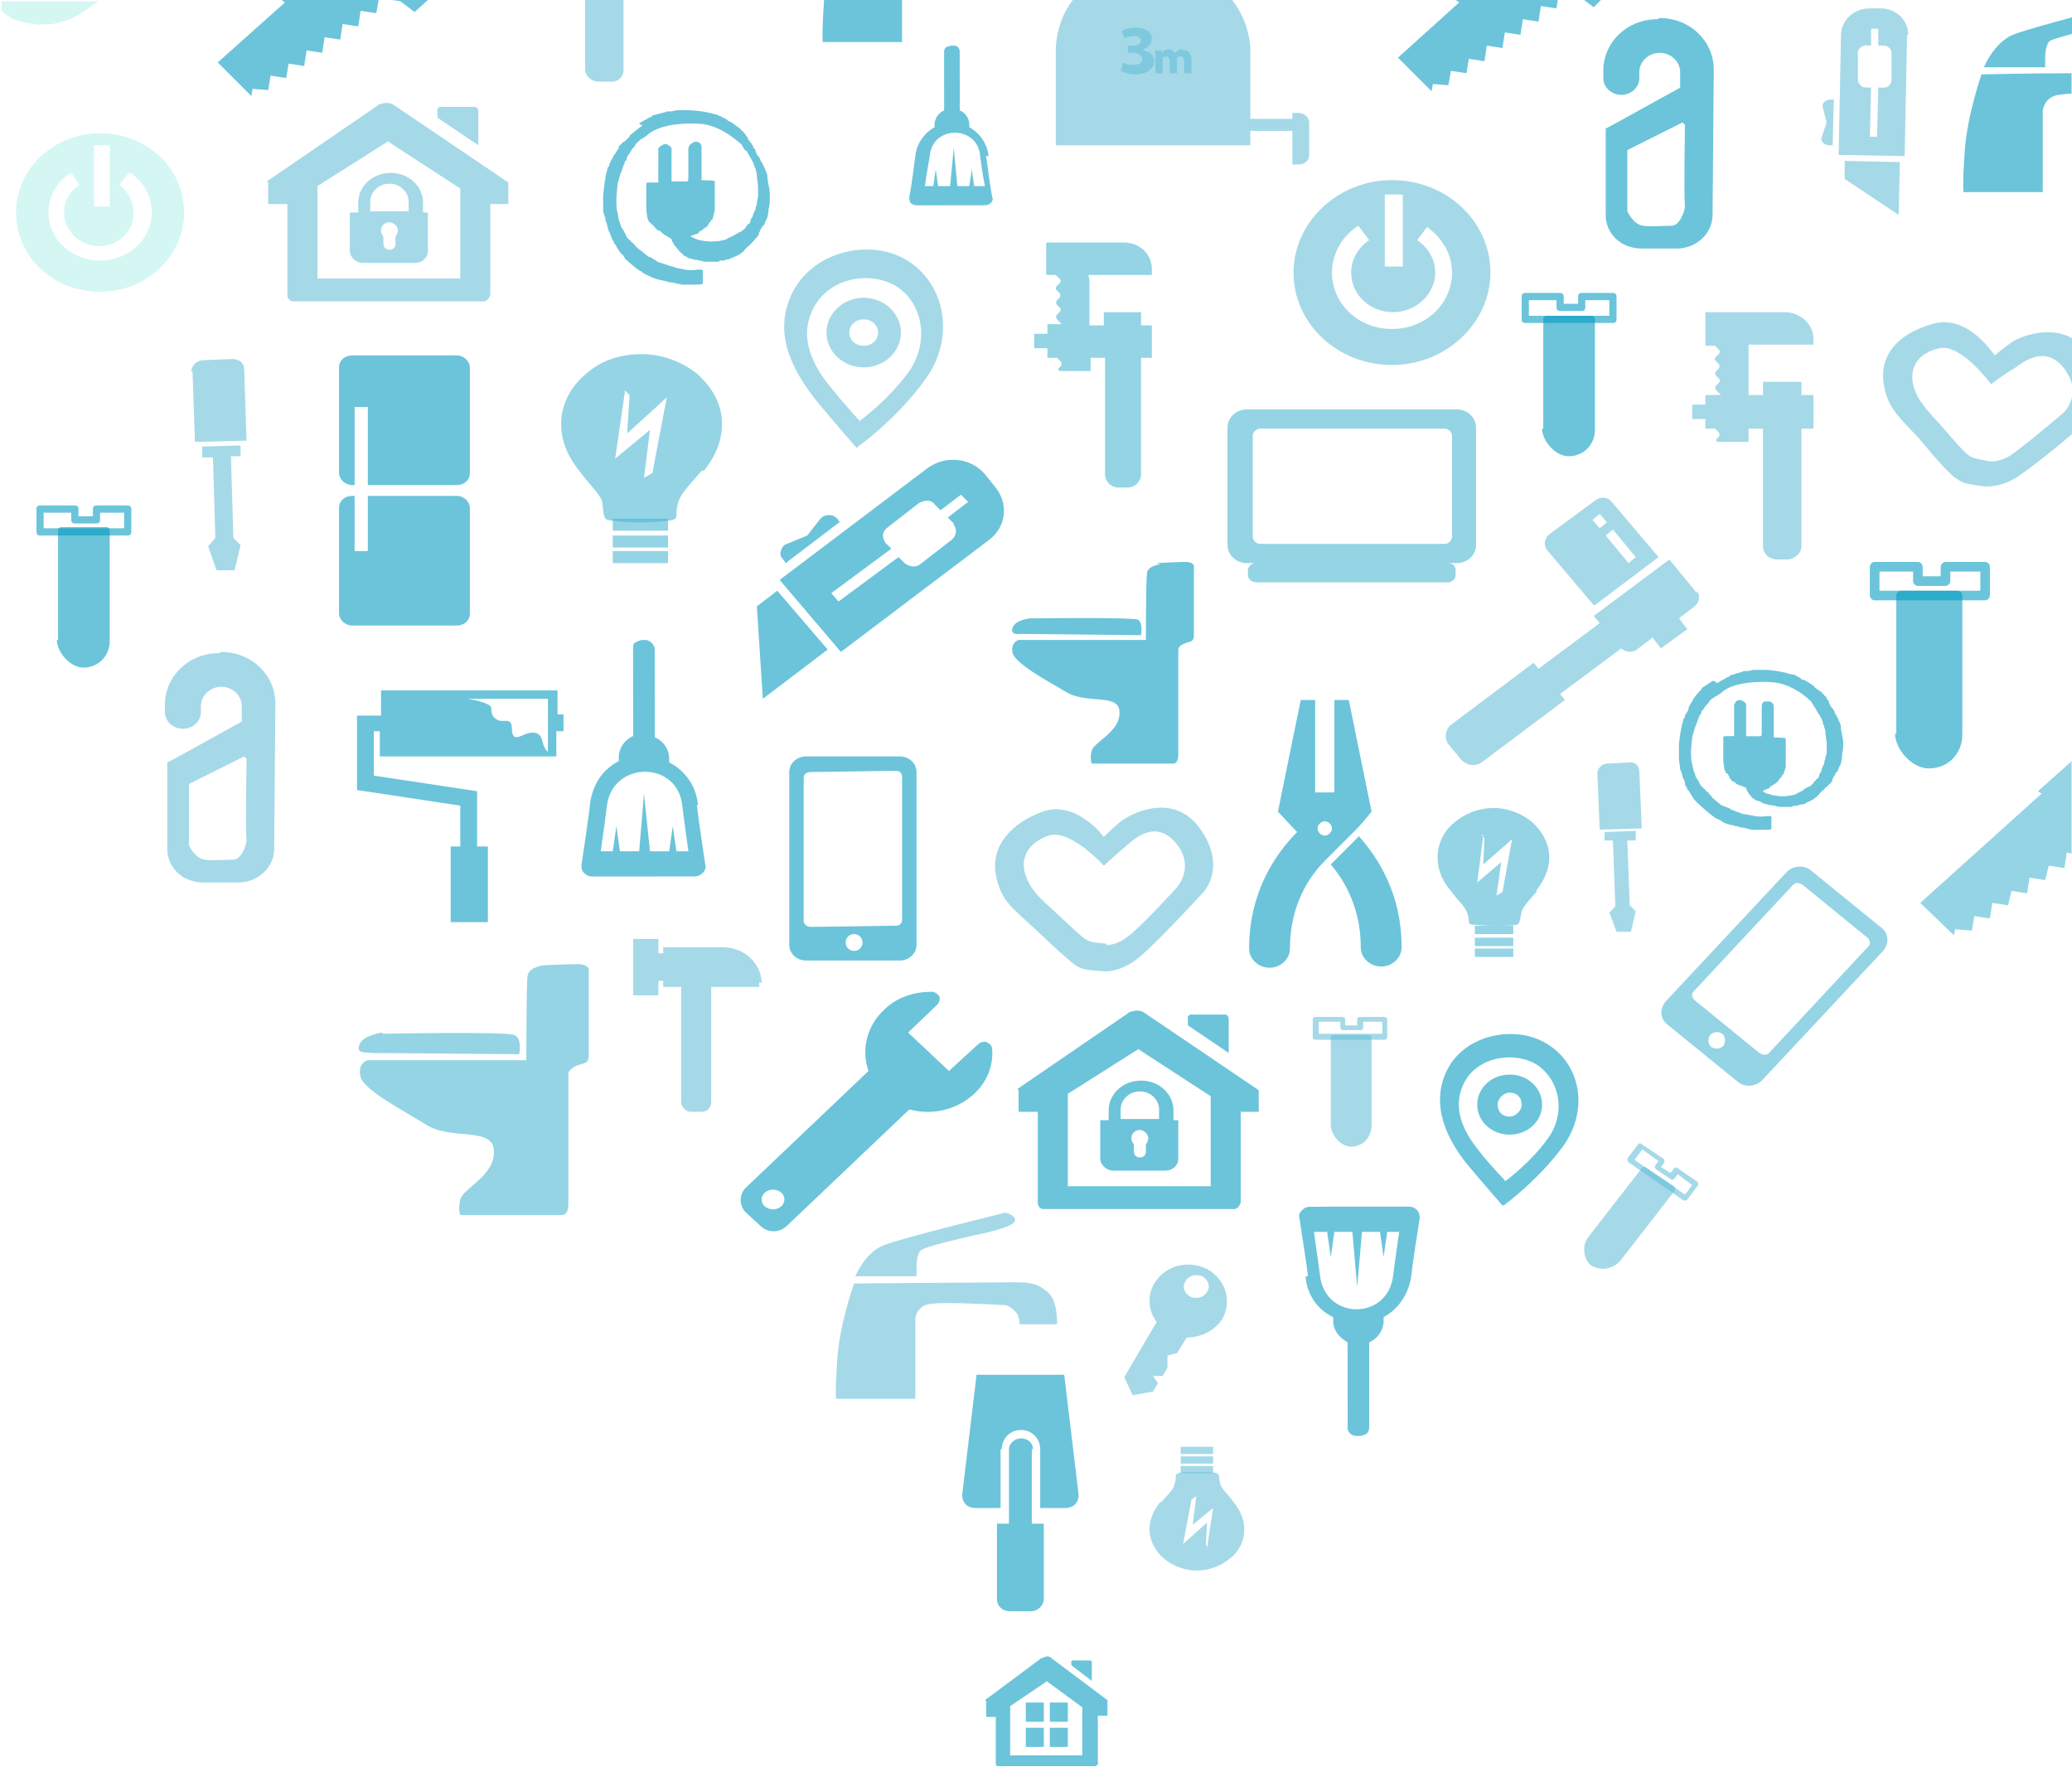 <?xml version="1.0" encoding="UTF-8"?>
<!DOCTYPE svg PUBLIC "-//W3C//DTD SVG 1.1//EN" "http://www.w3.org/Graphics/SVG/1.1/DTD/svg11.dtd">
<!-- Creator: CorelDRAW -->
<svg xmlns="http://www.w3.org/2000/svg" xml:space="preserve" width="84.784mm" height="72.319mm" style="shape-rendering:geometricPrecision; text-rendering:geometricPrecision; image-rendering:optimizeQuality; fill-rule:evenodd; clip-rule:evenodd"
viewBox="0 0 1.725 1.472"
 xmlns:xlink="http://www.w3.org/1999/xlink">
 <defs>
  <style type="text/css">
   <![CDATA[
    .fil6 {fill:#B5F1ED;fill-opacity:0.58}
    .fil0 {fill:#0099BF;fill-opacity:0.58}
    .fil2 {fill:#48B6D3;fill-opacity:0.58}
    .fil4 {fill:#65BED7;fill-opacity:0.58}
    .fil1 {fill:#0099BF;fill-rule:nonzero;fill-opacity:0.58}
    .fil3 {fill:#48B6D3;fill-rule:nonzero;fill-opacity:0.58}
    .fil5 {fill:#65BED7;fill-rule:nonzero;fill-opacity:0.58}
   ]]>
  </style>
 </defs>
 <g id="图层_x0020_1">
  <g id="_199134512">
   <path id="_199277888" class="fil0" d="M0.821 1.417l0 0.013 0.008 0 0 0.039c0,0 0,0.002 0.002,0.002 0.002,0 0.081,0 0.081,0 0,0 0.001,-0 0.002,-0.002 0.001,-0.002 0,-0.001 0,-0.001l0 -0.039 0.008 0 2.03501e-006 -0.013 -0.048 -0.036c0,0 -0.002,-0.001 -0.004,-0 -0.002,0.001 -0.003,0.001 -0.003,0.001l-0.047 0.035zm0.071 -0.033l0 0.003 0.017 0.013 0 -0.015c0,0 -0,-0.002 -0.001,-0.002 -0.001,-0 -0.015,-6.51205e-005 -0.015,-6.51205e-005 0,0 -0.002,0.001 -0.001,0.002zm-0.018 0.055l0.015 0 0 0.016 -0.015 0 0 -0.016zm-0.02 0l0.015 0 0 0.016 -0.015 0 0 -0.016zm0.02 -0.021l0.015 0 0 0.016 -0.015 0 0 -0.016zm-0.02 0l0.015 0 0 0.016 -0.015 0 0 -0.016zm0.018 -0.018l-0.031 0.021 0 0.041 0.06 0 8.54706e-005 -0.04 -0.03 -0.022z"/>
   <path id="_199277816" class="fil0" d="M0.848 0.908l0 0.018 0.016 0 0 0.076c0,0 0,0.004 0.004,0.005 0.004,0 0.16,0 0.16,0 0,0 0.002,-0 0.004,-0.003 0.001,-0.003 0.001,-0.002 0.001,-0.002l0 -0.076 0.015 0 4.07003e-006 -0.018 -0.096 -0.065c0,0 -0.003,-0.002 -0.008,-0.001 -0.005,0.001 -0.005,0.002 -0.005,0.002l-0.092 0.063zm0.133 0.025l0 0.032c0,0.006 -0.005,0.01 -0.011,0.01l-0.043 0c-0.006,0 -0.011,-0.005 -0.011,-0.01l0 -0.032 0.007 0 -0 -0.008 0 -0c0,-0.014 0.012,-0.025 0.027,-0.025l0 0c0.015,0 0.027,0.011 0.027,0.025l0 0 0 0.008 0.006 0zm-0.033 0.008c0.004,0 0.008,0.003 0.008,0.007 0,0.002 -0.001,0.004 -0.002,0.005l0 0.005c2.23852e-005,0 3.45952e-005,0 3.45952e-005,0.001 0,0.003 -0.002,0.005 -0.005,0.005 -0.003,0 -0.005,-0.002 -0.005,-0.005l-7.12255e-005 0 0 -0.006c-0.001,-0.001 -0.002,-0.003 -0.002,-0.005 0,-0.004 0.003,-0.007 0.008,-0.007zm0.017 -0.017l0 -0c0,-0.008 -0.007,-0.015 -0.016,-0.015l0 0c-0.009,0 -0.016,0.007 -0.016,0.015l0 0 0 0.008 0.032 0 0 -0.008zm0.024 -0.076l0 0.006 0.034 0.023 0 -0.028c0,0 -0,-0.004 -0.003,-0.004 -0.003,-0 -0.029,-0 -0.029,-0 0,0 -0.003,0.001 -0.002,0.004zm-0.04 0.025l-0.06 0.038 0 0.077 0.119 0 0 -0.075 -0.06 -0.039z"/>
   <g>
    <path id="_199277744" class="fil1" d="M1.103 0.696c-0.003,0 -0.006,-0.003 -0.006,-0.006 0,-0.003 0.003,-0.006 0.006,-0.006 0.003,0 0.006,0.003 0.006,0.006 0,0.003 -0.003,0.006 -0.006,0.006zm0.039 -0.02l-0.019 -0.093 -0.012 0 0 0.077 -0.016 0 0 -0.077 -0.012 0 -0.019 0.093c0,0 0.016,0.017 0.016,0.017 -0.018,0.018 -0.04,0.05 -0.04,0.097 0,0.009 0.008,0.016 0.017,0.016 0.009,0 0.017,-0.007 0.017,-0.016 0,-0.036 0.016,-0.06 0.029,-0.073l0 -1.62801e-005c0,0 0.016,-0.016 0.026,-0.026 0.005,-0.005 0.013,-0.015 0.013,-0.015z"/>
    <path id="_199277672" class="fil1" d="M1.131 0.697l-0.023 0.023c0.012,0.014 0.025,0.037 0.025,0.069 0,0.009 0.008,0.016 0.017,0.016 0.009,0 0.017,-0.007 0.017,-0.016 0,-0.044 -0.019,-0.074 -0.036,-0.093z"/>
   </g>
   <g>
    <path id="_199277576" class="fil1" d="M0.794 0.437c0.003,0.004 0.002,0.009 -0.001,0.012l-0.027 0.021c-0.004,0.003 -0.009,0.002 -0.013,-0.001l-0.005 -0.005 -0.05 0.037 -0.006 -0.007 0.05 -0.037 -0.005 -0.005c-0.001,-0.002 -0.002,-0.004 -0.002,-0.006 0,-0.002 0.001,-0.004 0.003,-0.006l0.027 -0.021c0.002,-0.001 0.004,-0.002 0.007,-0.002 0.002,0 0.005,0.001 0.006,0.003l0.005 0.005 0.017 -0.013 0.006 0.006 -0.017 0.013 0.005 0.005zm0.029 0.013c0.015,-0.011 0.017,-0.031 0.005,-0.045l-0.008 -0.01c-0.012,-0.014 -0.033,-0.016 -0.048,-0.005l-0.123 0.093 0.051 0.06 0.123 -0.093z"/>
    <path id="_199277504" class="fil1" d="M0.699 0.435l-0.002 -0.003c-0.002,-0.002 -0.004,-0.003 -0.007,-0.003 -0.003,4.68053e-005 -0.005,0.001 -0.007,0.003l-0.011 0.014 -0.017 0.007c-0.003,0.001 -0.004,0.003 -0.005,0.006 -0.001,0.003 -3.45952e-005,0.005 0.002,0.007l0.002 0.003 0.046 -0.035z"/>
    <polygon id="_199277432" class="fil1" points="0.63,0.505 0.635,0.582 0.689,0.541 0.647,0.492 "/>
   </g>
   <path id="_199277336" class="fil2" d="M1.039 0.341l0.174 0c0.009,0 0.016,0.007 0.016,0.015l0 0.098c0,0.008 -0.007,0.015 -0.016,0.015l-0.007 0c0.004,4.27353e-005 0.006,0.003 0.006,0.006l0 0.004c0,0.003 -0.003,0.006 -0.006,0.006l-0.16 0c-0.004,0 -0.007,-0.003 -0.007,-0.006l0 -0.004c0,-0.003 0.003,-0.006 0.006,-0.006l-0.007 0c-0.009,0 -0.016,-0.007 -0.016,-0.015l0 -0.098c0,-0.008 0.007,-0.015 0.016,-0.015zm0.01 0.016l0.154 0c0.003,0 0.006,0.003 0.006,0.006l0 0.084c0,0.003 -0.003,0.006 -0.006,0.006l-0.154 0c-0.003,0 -0.006,-0.003 -0.006,-0.006l0 -0.084c0,-0.003 0.003,-0.006 0.006,-0.006z"/>
   <path id="_199277264" class="fil0" d="M0.763 0.643l0 0.144c0,0.007 -0.006,0.013 -0.014,0.013l-0.078 0c-0.008,0 -0.014,-0.006 -0.014,-0.013l0 -0.144c0,-0.007 0.006,-0.013 0.014,-0.013l0.078 0c0.008,0 0.014,0.006 0.014,0.013zm-0.052 0.135c0.004,0 0.007,0.003 0.007,0.007 0,0.004 -0.003,0.007 -0.007,0.007 -0.004,0 -0.007,-0.003 -0.007,-0.007 0,-0.004 0.003,-0.007 0.007,-0.007zm0.04 -0.131l0 0.119c0,0.003 -0.002,0.005 -0.005,0.005l-0.071 0.001c-0.003,2.44202e-005 -0.006,-0.002 -0.006,-0.005l0 -0.119c0,-0.003 0.002,-0.005 0.006,-0.005l0.071 -0.001c0.003,-2.23852e-005 0.005,0.002 0.005,0.005z"/>
   <path id="_199277192" class="fil3" d="M0.906 0.229l0.053 0 0 -0.005c0,-0.012 -0.01,-0.022 -0.023,-0.022l-0.065 0 0 0.027 0.008 0 0.003 0.003c0.001,0.001 0.001,0.001 0.001,0.002 0,0.001 -0,0.001 -0.001,0.002l-0.002 0.002c-0.001,0.001 -0.001,0.001 -0.001,0.002 0,0.001 0,0.001 0.001,0.002l0.002 0.002c0.001,0.001 0.001,0.003 0,0.004l-0.002 0.002c-0.001,0.001 -0.001,0.003 0,0.004l0.002 0.002c0.001,0.001 0.001,0.001 0.001,0.002 0,0.001 -0,0.001 -0.001,0.002l-0.002 0.002c-0.001,0.001 -0.001,0.003 -0,0.004 0.002,0.002 0.004,0.004 0.004,0.004l-0.012 0 0 0.008 -0.011 0 0 0.012 0.011 0 0 0.008 0.008 0 0.003 0.003c0.001,0.001 0.001,0.003 0,0.004l-0.002 0.002c-0,0 -0,0.001 -0,0.001 0,0 0.001,0.001 0.001,0.001l0.026 0 0 -0.011 0.012 0 0 0.097c0,0.006 0.005,0.011 0.011,0.011l0.008 0c0.006,0 0.011,-0.005 0.011,-0.011l0 -0.097 0.009 0 0 -0.027 -0.009 0 0 -0.011 -0.031 0 0 0.011 -0.012 0 0 -0.038z"/>
   <g>
    <path id="_199277120" class="fil0" d="M1.285 0.357l0 -0.091c0,-0.002 0.001,-0.003 0.003,-0.003l0.037 0c0.002,0 0.003,0.001 0.003,0.003l0 0.092c0,0.012 -0.009,0.022 -0.022,0.022 -0.011,-4.07003e-006 -0.022,-0.013 -0.022,-0.023z"/>
    <path id="_199277048" class="fil0" d="M1.267 0.266l0 -0.019c0,-0.002 0.001,-0.003 0.003,-0.003l0.029 0c0.002,0 0.003,0.001 0.003,0.003l0 0.006 0.012 0 0 -0.006c0,-0.002 0.001,-0.003 0.003,-0.003l0.026 0c0.002,0 0.003,0.001 0.003,0.003l0 0.019c0,0.002 -0.001,0.003 -0.003,0.003l-0.073 0c-0.002,0 -0.003,-0.001 -0.003,-0.003zm0.006 -0.016l0 0.013 0.067 0 0 -0.013 -0.02 0 0 0.006c0,0.002 -0.001,0.003 -0.003,0.003l-0.018 0c-0.002,0 -0.003,-0.001 -0.003,-0.003l0 -0.006 -0.023 0z"/>
   </g>
   <path id="_199276952" class="fil4" d="M0.713 0.373c0,0 0.034,-0.024 0.058,-0.058 0.024,-0.034 0.016,-0.077 -0.014,-0.097 -0.03,-0.02 -0.079,-0.01 -0.097,0.025 -0.018,0.035 0.001,0.067 0.019,0.09 0.018,0.022 0.035,0.041 0.035,0.041zm0.006 -0.125c0.017,0 0.031,0.013 0.031,0.029 0,0.016 -0.014,0.029 -0.031,0.029 -0.017,0 -0.031,-0.013 -0.031,-0.029 0,-0.016 0.014,-0.029 0.031,-0.029zm0 0.018c0.007,0 0.012,0.005 0.012,0.011 0,0.006 -0.005,0.011 -0.012,0.011 -0.007,0 -0.012,-0.005 -0.012,-0.011 0,-0.006 0.005,-0.011 0.012,-0.011zm-0.004 0.085c0,0 0.024,-0.017 0.042,-0.042 0.017,-0.025 0.011,-0.056 -0.01,-0.07 -0.022,-0.014 -0.057,-0.008 -0.07,0.018 -0.013,0.025 0.001,0.049 0.014,0.065 0.013,0.016 0.025,0.029 0.025,0.029z"/>
   <path id="_199276880" class="fil0" d="M0.293 0.296l0.087 0c0.006,0 0.011,0.005 0.011,0.01l0 0.088c0,0.006 -0.005,0.01 -0.011,0.01l-0.074 0 0 -0.065 -0.011 0 0 0.065 -0.002 0c-0.006,0 -0.011,-0.005 -0.011,-0.01l0 -0.088c0,-0.006 0.005,-0.01 0.011,-0.01zm0 0.117l0.002 0 0 0.046 0.011 0 0 -0.046 0.074 0c0.006,0 0.011,0.005 0.011,0.01l0 0.088c0,0.006 -0.005,0.01 -0.011,0.01l-0.087 0c-0.006,0 -0.011,-0.005 -0.011,-0.01l0 -0.088c0,-0.006 0.005,-0.01 0.011,-0.01z"/>
   <path id="_199276808" class="fil1" d="M0.563 0.709l-0.003 -0.021 -0.003 0.021 -0.016 1.62801e-005 -0.005 -0.048 -0.004 0.048 -0.016 6.10504e-006 -0.003 -0.021 -0.003 0.021 -0.01 1.01751e-005c0.002,-0.014 0.005,-0.036 0.005,-0.037 0.004,-0.039 0.06,-0.039 0.063,-3.86653e-005 6.51205e-005,0.001 0.003,0.023 0.005,0.037l-0.01 1.42451e-005zm0.018 -0.038c-0.001,-0.015 -0.01,-0.029 -0.024,-0.036 0,-0.001 0,-0.002 0,-0.003 -6.10504e-006,-0.008 -0.005,-0.015 -0.012,-0.018l-6.10504e-005 -0.073c0,-0.004 -0.004,-0.008 -0.008,-0.008l-0.002 1.01751e-005c-0.002,0 -0.004,0.001 -0.006,0.002 -0.002,0.001 -0.002,0.003 -0.002,0.005l5.49454e-005 0.073c-0.007,0.003 -0.012,0.01 -0.012,0.018 0,0.001 0,0.002 0,0.003 -0.014,0.007 -0.022,0.02 -0.024,0.036 -0.001,0.011 -0.005,0.036 -0.007,0.05 -0,0.003 0,0.005 0.002,0.007 0.002,0.002 0.004,0.003 0.007,0.003l0.085 -5.08754e-005c0.003,-1.22101e-005 0.005,-0.001 0.007,-0.003 0.002,-0.002 0.003,-0.005 0.002,-0.007 -0.002,-0.014 -0.006,-0.04 -0.007,-0.05z"/>
   <g>
    <path id="_199276736" class="fil2" d="M0.584 0.392c-0.008,0.01 -0.016,0.017 -0.019,0.025 -0.002,0.006 -0.002,0.01 -0.002,0.013 -0.001,0.002 -0,0.002 -0.003,0.003 -0.003,0.001 -0.015,0.002 -0.027,0.002 -0.012,5.90154e-005 -0.024,-0.001 -0.027,-0.002 -0.003,-0.001 -0.002,-0.001 -0.003,-0.003 -0.001,-0.002 -0.001,-0.007 -0.002,-0.013 -0.003,-0.007 -0.011,-0.014 -0.019,-0.025 -0.008,-0.01 -0.015,-0.023 -0.015,-0.039 0,-0.016 0.008,-0.031 0.02,-0.041 0.012,-0.011 0.028,-0.017 0.046,-0.017l0.002 -4.07003e-006c0.017,-8.14006e-006 0.034,0.007 0.046,0.017 0.012,0.011 0.02,0.025 0.02,0.041 0,0.016 -0.007,0.029 -0.015,0.039zm-0.064 -0.065l-0.008 0.055 0.029 -0.024 -0.005 0.04 0.007 -0.004 0.012 -0.063 -0.033 0.03 0.002 -0.032 -0.004 -0.004z"/>
    <polygon id="_199276664" class="fil2" points="0.51,0.442 0.556,0.442 0.556,0.432 0.51,0.432 "/>
    <polygon id="_199276592" class="fil2" points="0.51,0.456 0.556,0.456 0.556,0.446 0.51,0.446 "/>
    <polygon id="_199276520" class="fil2" points="0.51,0.469 0.556,0.469 0.556,0.459 0.51,0.459 "/>
   </g>
   <path id="_199276424" class="fil4" d="M1.159 0.15c0.045,0 0.082,0.034 0.082,0.077 0,0.042 -0.037,0.077 -0.082,0.077 -0.045,0 -0.082,-0.034 -0.082,-0.077 0,-0.042 0.037,-0.077 0.082,-0.077zm0.029 0.039c0.013,0.009 0.021,0.023 0.021,0.038 0,0.026 -0.022,0.047 -0.05,0.047 -0.028,0 -0.05,-0.021 -0.05,-0.047 0,-0.016 0.009,-0.031 0.022,-0.039l0.009 0.012c-0.009,0.006 -0.015,0.016 -0.015,0.027 0,0.018 0.015,0.033 0.035,0.033 0.019,0 0.035,-0.015 0.035,-0.033 0,-0.011 -0.006,-0.021 -0.015,-0.027l0.009 -0.012zm-0.035 -0.027l0.015 0 0 0.06 -0.015 0 0 -0.06z"/>
   <path id="_199276352" class="fil1" d="M0.65 1.005c-0.004,0.003 -0.009,0.003 -0.013,5.69804e-005 -0.004,-0.003 -0.004,-0.009 -6.91905e-005,-0.012 0.004,-0.003 0.009,-0.003 0.013,-6.30855e-005 0.004,0.003 0.004,0.009 7.12255e-005,0.012zm0.172 -0.137c-0.003,-0.001 -0.006,-0 -0.008,0.002l-0.024 0.022 -0.034 -0.032 0.024 -0.023c0.002,-0.002 0.003,-0.005 0.002,-0.007 -0.001,-0.002 -0.004,-0.004 -0.006,-0.004 -0.014,-0 -0.029,0.004 -0.04,0.015 -0.015,0.014 -0.019,0.034 -0.013,0.051l-0.102 0.097c-0.006,0.006 -0.006,0.015 0,0.021l0.012 0.011c0.006,0.006 0.016,0.006 0.022,-0l0.102 -0.097c0.018,0.005 0.039,0.001 0.054,-0.013 0.011,-0.01 0.016,-0.024 0.015,-0.037 -0,-0.003 -0.002,-0.005 -0.005,-0.006z"/>
   <path id="_199276280" class="fil4" d="M0.711 1.069c0,0 -0.012,0.033 -0.014,0.063 -0.002,0.03 -0.001,0.033 -0.001,0.033l0.066 0 0 -0.067c0,0 0.001,-0.011 0.013,-0.012 0.012,-0.002 0.06,0.001 0.062,0.001 0.002,0 0.01,0.005 0.011,0.01 0.001,0.005 0.001,0.006 0.001,0.006l0.031 0c0,0 0.001,-0.02 -0.008,-0.027 -0.008,-0.007 -0.014,-0.008 -0.028,-0.008 -0.014,0 -0.133,0.001 -0.133,0.001zm0.001 -0.006c0,0 0.008,-0.02 0.024,-0.026 0.015,-0.006 0.101,-0.027 0.101,-0.027 0,0 0.009,0.002 0.008,0.007 -0.002,0.005 -0.024,0.01 -0.035,0.012 -0.011,0.003 -0.041,0.009 -0.044,0.013 -0.003,0.004 -0.003,0.011 -0.003,0.015 0,0.003 0,0.006 0,0.006l-0.051 0z"/>
   <g>
    <path id="_199276208" class="fil1" d="M0.834 1.207c0,-0.009 0.007,-0.016 0.016,-0.016 0.009,0 0.016,0.007 0.016,0.016l0 0.049 0.021 0c0.003,0 0.006,-0.001 0.008,-0.003 0.002,-0.002 0.003,-0.005 0.003,-0.008l-0.012 -0.1 -0.073 0 -0.012 0.1c-0,0.003 0.001,0.006 0.003,0.008 0.002,0.002 0.005,0.003 0.008,0.003l0.021 0 0 -0.049z"/>
    <path id="_199276136" class="fil1" d="M0.86 1.207c0,-0.005 -0.004,-0.009 -0.01,-0.009 -0.005,0 -0.01,0.004 -0.01,0.009l0 0.062 -0.01 0 0 0.063c0,0.006 0.005,0.01 0.011,0.01l0.017 0c0.006,0 0.011,-0.005 0.011,-0.01l0 -0.063 -0.01 0 0 -0.062z"/>
   </g>
   <g>
    <path id="_199276040" class="fil5" d="M0.96 0.084c-0.024,0 -0.043,-0.018 -0.043,-0.041 0,-0.022 0.019,-0.041 0.043,-0.041 0.024,0 0.043,0.018 0.043,0.041 0,0.022 -0.019,0.041 -0.043,0.041zm-0.066 -0.084l0.132 0c0.009,0.012 0.014,0.025 0.015,0.04l0 0 0 0.059 0.035 0 0 -0.005 0.005 0c0.005,0 0.009,0.004 0.009,0.008l0 0.027c0,0.005 -0.004,0.008 -0.009,0.008l-0.005 0 0 -0.028 -0.035 0 0 0.012 -0.162 0 0 -0.082 0 0c0.001,-0.015 0.006,-0.029 0.015,-0.04z"/>
    <path id="_199275968" class="fil5" d="M0.952 0.041l0 -0c0.005,-0.002 0.007,-0.005 0.007,-0.009 0,-0.005 -0.005,-0.009 -0.013,-0.009 -0.005,0 -0.01,0.001 -0.012,0.003l0.002 0.006c0.002,-0.001 0.005,-0.002 0.008,-0.002 0.004,0 0.006,0.002 0.006,0.004 0,0.003 -0.004,0.004 -0.007,0.004l-0.004 0 0 0.006 0.004 0c0.004,0 0.008,0.002 0.008,0.005 0,0.003 -0.002,0.005 -0.007,0.005 -0.004,0 -0.008,-0.001 -0.009,-0.002l-0.002 0.007c0.002,0.001 0.007,0.003 0.012,0.003 0.01,0 0.016,-0.005 0.016,-0.011 0,-0.005 -0.004,-0.008 -0.009,-0.009z"/>
    <path id="_199275896" class="fil5" d="M0.985 0.041c-0.001,0 -0.003,0 -0.004,0.001 -0.001,0.001 -0.002,0.001 -0.003,0.002l-7.32605e-005 0c-0.001,-0.002 -0.003,-0.003 -0.005,-0.003 -0.003,0 -0.005,0.002 -0.006,0.003l-0 0 -0 -0.002 -0.005 0c7.93656e-005,0.002 0,0.004 0,0.006l0 0.013 0.006 0 0 -0.011c0,-0 3.05252e-005,-0.001 0,-0.001 0,-0.001 0.001,-0.002 0.003,-0.002 0.002,0 0.003,0.002 0.003,0.004l0 0.01 0.006 0 0 -0.011c0,-0 8.34356e-005,-0.001 0,-0.001 0,-0.001 0.001,-0.002 0.003,-0.002 0.002,0 0.003,0.002 0.003,0.004l0 0.01 0.006 0 0 -0.011c0,-0.006 -0.003,-0.008 -0.007,-0.008z"/>
   </g>
   <path id="_199275800" class="fil0" d="M1.38 0.016c-0.025,0 -0.045,0.019 -0.045,0.043l4.07003e-006 0.006c0,0.008 0.007,0.014 0.015,0.014 0.008,0 0.015,-0.006 0.015,-0.014l2.03501e-006 -0 -1.42451e-005 -0 -0 -0.005c0,-0.009 0.008,-0.016 0.017,-0.016 0.009,0 0.017,0.007 0.017,0.016l0 0.013 -0.058 0.032 -0.004 0.002 0 0.004 0 0.068c0,0.016 0.013,0.028 0.03,0.028l0.029 0c0.017,0 0.03,-0.013 0.03,-0.028l0.001 -0.121c0,-0.024 -0.02,-0.043 -0.045,-0.043zm0.021 0.086l-0.046 0.023 0 0.051c0,0 0.005,0.011 0.013,0.012 0.008,0.001 0.017,-0 0.024,-0 0.006,0 0.011,-0.011 0.011,-0.017 -0.001,-0.006 0,-0.067 0,-0.067l-0.001 -0.001z"/>
   <g>
    <path id="_199275728" class="fil5" d="M1.413 0.494l-0.023 -0.028 -0.063 0.047 0.005 0.006 -0.051 0.038 -0.004 -0.005 -0.068 0.051c-0.006,0.004 -0.007,0.013 -0.002,0.018l0.009 0.011c0.005,0.006 0.013,0.007 0.019,0.002l0.068 -0.051 -0.004 -0.005 0.051 -0.038c0.003,0.003 0.009,0.004 0.013,0.001l0.013 -0.01 0.007 0.009 0.022 -0.016 -0.007 -0.009 0.013 -0.01c0.004,-0.003 0.005,-0.009 0.002,-0.013z"/>
    <path id="_199275656" class="fil5" d="M1.332 0.428l0.006 0.007 -0.006 0.005 -0.006 -0.007 0.006 -0.005zm0.011 0.013l0.019 0.023 -0.006 0.005 -0.019 -0.023 0.006 -0.005zm-0.015 0.063l0.053 -0.04 -0.039 -0.046c-0.003,-0.004 -0.009,-0.005 -0.014,-0.001l-0.038 0.028c-0.004,0.003 -0.005,0.009 -0.002,0.013l0.039 0.046z"/>
   </g>
   <path id="_199275560" class="fil0" d="M0.535 0.105c-0.002,0 -0.003,0.002 -0.005,0.003l-0 0 -0.006 0.005 -0 -0c-0,0.002 -0.002,0.002 -0.002,0.003 -0.001,0 -0.001,0.002 -0.003,0.002l0 0 -0.004 0.004 0 0.001c-0,0.001 -0.004,0.006 -0.005,0.008 -0,0.001 -0.002,0.003 -0.002,0.004 -0,0.001 -0.001,0.001 -0.001,0.002 -0,0.001 -0,0.002 -0.001,0.002l-0.001 0.004 0 6.30855e-005c-0.001,0.002 -0.003,0.017 -0.003,0.021l0 0.002c0,0.003 0,0.006 0,0.009 9.56457e-005,0.003 0.002,0.006 0.002,0.008l0 0.001c0.001,0 0.002,0.008 0.003,0.009 0.001,0.001 0.001,0.003 0.002,0.005 0,0.001 0.002,0.003 0.002,0.004l0 0.001 0.001 0c1.62801e-005,0.001 0.004,0.007 0.004,0.007 0.001,0.001 0.002,0.002 0.003,0.003 0,0.001 0.001,0.001 0.001,0.002 0,0.001 0.001,0.001 0.001,0.001 0.002,0.002 0.011,0.01 0.013,0.01 0,0.001 0.006,0.004 0.007,0.004 0.001,0.001 0.007,0.003 0.008,0.003 0.002,0 0.003,0.001 0.005,0.001 0.002,0.001 0.003,0.001 0.004,0.001 0.001,0 0.009,0.002 0.01,0.002l0.001 0 0 0 0.002 0 0.001 -4.07003e-005 0 0 0.007 0 0.002 -4.27353e-005c0.001,0 0.004,0 0.004,-0.001l0 -0.007 -0 -0.004c-0.002,-0.001 -0.006,-0 -0.009,-0 -0.002,0 -0.006,-0 -0.008,-0.001 -0.002,-0 -0.006,-0.001 -0.008,-0.002 -0.002,-0 -0.006,-0.002 -0.007,-0.002l-0.006 -0.002c-0,-0.001 -0.005,-0.003 -0.006,-0.004l-0.001 0c-0,-0 -0.004,-0.003 -0.005,-0.004 -0.001,-0.001 -0.003,-0.002 -0.005,-0.004 -0.001,-0.001 -0.001,-0.001 -0.002,-0.002 -0,-0.001 -0.001,-0.001 -0.002,-0.002 -0,-0 -0.001,-0.001 -0.001,-0.001 -0,-0 -0,-0.001 -0.001,-0.001 -0,-0 -0.002,-0.002 -0.002,-0.002l-0 0 -0.001 -0.002 -0.002 -0.004 -0.002 -0.003 -0 8.34356e-005c0,-0.001 -0.002,-0.006 -0.002,-0.006l-0.001 -0.006c-0.001,-0.002 -0.001,-0.008 -0.001,-0.012l0 -0 0.001 -0.012 0.002 -0.007 0.001 -0.003c0.001,-0.001 0.002,-0.007 0.003,-0.007l0 -0.001c0,-0.001 0,-0.001 0.001,-0.001l0.001 -0.003 0 8.75056e-005 0 -0.001 0.001 -0.001c0.001,-0.001 0.001,-0.002 0.002,-0.003 0.001,-0.001 0,-0.001 0.001,-0.002 0,-0 0.001,-0.001 0.001,-0.001 0.001,-0.001 0.002,-0.002 0.002,-0.003 0.001,-0.001 0.002,-0.002 0.003,-0.003 0.001,-0 0.001,-0.001 0.001,-0.001 0.001,-0.001 0.001,-0 0.002,-0.001 0.001,-0.001 0.002,-0.001 0.003,-0.002 0.01,-0.01 0.033,-0.011 0.045,-0.01 0.013,0.001 0.025,0.009 0.034,0.017 0.001,0.001 0.001,0.001 0.001,0.002 0.001,0.001 0.001,2.64552e-005 0.001,0.001 0,0.001 0.002,0.003 0.003,0.003 4.88404e-005,0.002 0.006,0.009 0.006,0.013l0.001 0.001 0 0.002c0.001,0.001 0.001,0.003 0.001,0.005l0 -2.23852e-005 0.001 0.008 0 0.009c0,0 -0.001,0.004 -0.001,0.005 -0,0.001 -0.001,0.004 -0.001,0.004l0 0.001c0,0 -0.001,0.002 -0.001,0.002 -0.001,0.001 -4.88404e-005,0.001 -0.001,0.002 0,0.001 -0.001,0.004 -0.002,0.004l-0 0.001 -0.001 0.003c-0.001,2.03501e-005 -0.002,0.001 -0.002,0.002l-0.001 0c0,0.002 -0.001,0.002 -0.002,0.003 -0.001,0.001 -0.002,0.002 -0.003,0.002 -0.002,0.001 -0.005,0.003 -0.007,0.004l-0.001 0c-0.001,0.001 -0.001,0.001 -0.002,0.001l-0.001 0.001c-0.002,0.001 -0.008,0.002 -0.012,0.002l-0.002 0c-0.003,0 -0.01,-0.001 -0.011,-0.002l-0.001 0c-0.001,-0.001 -0.004,-0.002 -0.004,-0.002 0,-0.001 0.001,-0.001 0.001,-0.001l0.003 -0.001 -7.93656e-005 -0c0.001,0 0.003,-0.001 0.003,-0.002 0,-0 0.001,-0.001 0.002,-0.001 0.001,-0.001 0.001,-0.001 0.001,-0.001 0.001,-0.001 0.003,-0.002 0.003,-0.002 0.001,-0.001 0.002,-0.002 0.002,-0.003 0.001,-0.001 0.002,-0.002 0.002,-0.003l0.001 -0 1.01751e-005 -0c0,-0.001 0.001,-0.003 0.001,-0.004 0,-0.001 0.001,-0.003 0.001,-0.004 0,-0 0,-0 0,-0.001l0 -0.023c0,-0.001 -0.009,-0.001 -0.011,-0.001l0 -0.028c0,-0.002 -0.002,-0.004 -0.004,-0.004l-0.002 0c-0.001,0 -0.001,0 -0.001,0.001l-0.001 0c-0.002,0.002 -0.003,0.002 -0.003,0.006 0,0.003 0,0.006 0,0.009 0,0.003 0,0.006 0,0.009 0,0.001 0,0.003 0,0.004 0,0.001 0,0.004 -0.001,0.004l-0.012 0c-0.001,0 -0.001,-0 -0.001,-0l0 -0.026c0,-0.001 -0,-0.001 -0,-0.002l-0.002 -0.002 -0.001 -7.52955e-005c-0,-0 -0,-0.001 -0.001,-0.001l-0.002 0c-0.001,0 -0.003,0.002 -0.004,0.002 -2.03501e-005,0.001 -6.10504e-005,0.001 -0.001,0.001l0 0.001c0,0 -0,0 -0,0.001l-1.42451e-005 0.027 -0.008 0c-0.001,0 -0.002,0 -0.002,0.001l0 0.022 0.001 0.007 0 -9.15757e-005 0.001 0.002c0,0.001 4.27353e-005,0.001 0.001,0.001 0.001,0.001 0,0.001 0.001,0.001 0,0.001 0.001,0.001 0.002,0.002 0.001,0.001 0.003,0.004 0.004,0.004l0.001 0c0.001,0.001 0.004,0.004 0.005,0.004l-8.95406e-005 0 0.005 0.003c6.30855e-005,0.001 0.001,0.003 0.002,0.004l0 0.001c0.001,0 0.003,0.004 0.004,0.004l0 0.001c0.001,9.36107e-005 0.003,0.003 0.004,0.003l0 0.001c0.001,1.62801e-005 0.003,0.001 0.004,0.002 0.001,0 0.004,0.001 0.004,0.001 0.003,0.001 0.003,0 0.005,0.001 0.002,0 0.003,0.001 0.005,0.001l0.006 0 0.005 -0c0.001,-0.001 0.003,-0.001 0.005,-0.001 0.002,-0.001 0.003,-0.001 0.004,-0.001 0.001,-0.001 0.003,-0.001 0.004,-0.002 0.001,-0 0.007,-0.003 0.007,-0.004 0.001,-2.03501e-005 0.001,-0 0.001,-0.001 0,-0 0.001,-0 0.001,-0.001 0.001,-0.001 0.001,-0.001 0.002,-0.002 0.001,-0.001 0.004,-0.003 0.004,-0.004 0.001,-0 0.004,-0.005 0.005,-0.005l0 -0.001c0.001,-0 0.001,-0.001 0.001,-0.002 0,-0.001 0.001,-0.001 0.001,-0.002 0,-0.001 0.002,-0.003 0.002,-0.004l0.001 -0 -0 -8.75056e-005 0.002 -0.005c0.001,-0 0.002,-0.007 0.002,-0.009 0.001,-0.003 0.001,-0.007 0.001,-0.01l0 -0.002c0,-0.005 -0.002,-0.01 -0.002,-0.015 -0,-0.002 -0.004,-0.011 -0.005,-0.012 -0.001,-0.001 -0.001,-0.003 -0.002,-0.004 -0.001,-0.001 -0.002,-0.002 -0.002,-0.003l-0.001 -0.002 0 -0.001c-0.001,-0.001 -0.002,-0.002 -0.002,-0.003 -0,-0.001 -0.001,-0.001 -0.001,-0.002 -0,-0 -0.001,-0.001 -0.001,-0.001 -0,-0.001 -0.002,-0.002 -0.002,-0.003 -0.001,-0.001 4.68053e-005,-0.001 -0.001,-0.002 -0.001,-0.001 -0.001,-0 -0.001,-0.002 -0,-3.66303e-005 -0.002,-0.001 -0.002,-0.002 -0,-0 -0.001,-0.001 -0.001,-0.001 -0.001,-0 -0.001,-0.001 -0.001,-0.001 -0.001,-0.001 -0.009,-0.007 -0.01,-0.007l-0.001 -3.66303e-005 -0 -0.001 -0.001 0c-0,-0.001 -0.002,-0.001 -0.003,-0.002 -0.001,-0 -0.001,-0.001 -0.002,-0.001 -0.001,-0 -0.001,-0 -0.002,-0.001 -0,-7.12255e-005 -0.004,-0.001 -0.004,-0.001 -0,-3.86653e-005 -0.003,-0.001 -0.004,-0.001 -0.004,-0.001 -0.012,-0.002 -0.017,-0.002l-0.002 0c-0.002,0 -0.004,0 -0.007,0 -0.002,-1.01751e-005 -0.004,0.001 -0.006,0.001l-6.10504e-006 0 -0.003 0c-0.001,0.001 -0.008,0.002 -0.01,0.003 -0.001,0 -0.002,0 -0.002,0.001 -0.001,0 -0.001,0.001 -0.002,0.001 -0.001,0 -0.003,0.002 -0.004,0.002l-0.005 0.003z"/>
   <path id="_199275488" class="fil4" d="M0.223 0.152l0 0.018 0.016 0 0 0.076c0,0 0,0.004 0.004,0.005 0.004,0 0.16,0 0.16,0 0,0 0.002,-0 0.004,-0.003 0.001,-0.003 0.001,-0.002 0.001,-0.002l0 -0.076 0.015 0 4.07003e-006 -0.018 -0.096 -0.065c0,0 -0.003,-0.002 -0.008,-0.001 -0.005,0.001 -0.005,0.002 -0.005,0.002l-0.092 0.063zm0.133 0.025l0 0.032c0,0.006 -0.005,0.01 -0.011,0.01l-0.043 0c-0.006,0 -0.011,-0.005 -0.011,-0.01l0 -0.032 0.007 0 -0 -0.008 0 -0c0,-0.014 0.012,-0.025 0.027,-0.025l2.03501e-006 0c0.015,0 0.027,0.011 0.027,0.025l0 0 0 0.008 0.006 0zm-0.033 0.008c0.004,0 0.008,0.003 0.008,0.007 0,0.002 -0.001,0.004 -0.002,0.005l0 0.005c2.44202e-005,0 3.66303e-005,0 3.66303e-005,0.001 0,0.003 -0.002,0.005 -0.005,0.005 -0.003,0 -0.005,-0.002 -0.005,-0.005l-7.12255e-005 0 0 -0.006c-0.001,-0.001 -0.002,-0.003 -0.002,-0.005 0,-0.004 0.003,-0.007 0.008,-0.007zm0.017 -0.017l0 -0c0,-0.008 -0.007,-0.015 -0.016,-0.015l-2.03501e-006 0c-0.009,0 -0.016,0.007 -0.016,0.015l0 0 0 0.008 0.032 0 0 -0.008zm0.024 -0.076l0 0.006 0.034 0.023 0 -0.028c0,0 -0,-0.004 -0.003,-0.004 -0.003,-0 -0.029,-0 -0.029,-0 0,0 -0.003,0.001 -0.002,0.004zm-0.04 0.025l-0.06 0.038 0 0.077 0.119 0 0 -0.075 -0.06 -0.039z"/>
   <g>
    <path id="_199275416" class="fil4" d="M1.108 0.937l0 -0.073c0,-0.001 0.001,-0.002 0.002,-0.002l0.03 0c0.001,0 0.002,0.001 0.002,0.002l0 0.073c0,0.01 -0.007,0.018 -0.017,0.018 -0.009,-2.03501e-006 -0.017,-0.01 -0.017,-0.018z"/>
    <path id="_199275344" class="fil4" d="M1.093 0.864l0 -0.015c0,-0.001 0.001,-0.002 0.002,-0.002l0.023 0c0.001,0 0.002,0.001 0.002,0.002l0 0.005 0.01 0 0 -0.005c0,-0.001 0.001,-0.002 0.002,-0.002l0.021 0c0.001,0 0.002,0.001 0.002,0.002l0 0.015c0,0.001 -0.001,0.002 -0.002,0.002l-0.058 0c-0.001,0 -0.002,-0.001 -0.002,-0.002zm0.005 -0.013l0 0.01 0.053 0 0 -0.01 -0.016 0 0 0.005c0,0.001 -0.001,0.002 -0.002,0.002l-0.015 0c-0.001,0 -0.002,-0.001 -0.002,-0.002l0 -0.005 -0.018 0z"/>
   </g>
   <path id="_199275248" class="fil1" d="M1.212 0l0.085 0 -0.001 0.007 -0.013 -0.002 -0.002 0.013 -0.013 -0.002 -0.002 0.013 -0.013 -0.002 -0.002 0.013 -0.013 -0.002 -0.002 0.013 -0.013 -0.002 -0.002 0.012 -0.013 -0.002 -0.002 0.012 -0.013 -0.001 -0.001 0.006 -0.028 -0.028 0.051 -0.046zm0.107 0l0.014 0 -0.006 0.006 -0.008 -0.006z"/>
   <path id="_199275176" class="fil1" d="M0.234 0l0.081 0 -0.002 0.011 -0.013 -0.002 -0.002 0.013 -0.013 -0.002 -0.002 0.013 -0.013 -0.002 -0.002 0.013 -0.013 -0.002 -0.002 0.013 -0.013 -0.002 -0.002 0.012 -0.013 -0.002 -0.002 0.012 -0.013 -0.001 -0.001 0.006 -0.028 -0.028 0.056 -0.05zm0.092 0l0.03 0 -0.011 0.01 -0.012 -0.009 -0.007 -0.001z"/>
   <path id="_199275104" class="fil1" d="M0.811 0.155l-0.002 -0.014 -0.002 0.014 -0.01 1.01751e-005 -0.003 -0.032 -0.003 0.032 -0.01 2.03501e-006 -0.002 -0.014 -0.002 0.014 -0.007 2.03501e-006c0.001,-0.009 0.004,-0.024 0.004,-0.025 0.002,-0.026 0.04,-0.026 0.042,-2.84902e-005 4.68053e-005,0 0.002,0.016 0.004,0.025l-0.007 1.42451e-005zm0.012 -0.025c-0.001,-0.01 -0.007,-0.019 -0.016,-0.024 0,-0.001 0,-0.001 0,-0.002 -4.07003e-006,-0.005 -0.003,-0.01 -0.008,-0.012l-3.86653e-005 -0.049c0,-0.003 -0.002,-0.005 -0.005,-0.005l-0.002 2.03501e-006c-0.001,0 -0.003,0.001 -0.004,0.001 -0.001,0.001 -0.002,0.002 -0.002,0.004l4.07003e-005 0.049c-0.005,0.002 -0.008,0.007 -0.008,0.012 0,0.001 0,0.002 0,0.002 -0.009,0.005 -0.015,0.014 -0.016,0.024 -0.001,0.007 -0.003,0.024 -0.005,0.034 -0,0.002 0,0.003 0.001,0.005 0.001,0.001 0.003,0.002 0.005,0.002l0.057 -3.66303e-005c0.002,-4.07003e-006 0.004,-0.001 0.005,-0.002 0.001,-0.001 0.002,-0.003 0.001,-0.005 -0.002,-0.01 -0.004,-0.027 -0.005,-0.034z"/>
   <path id="_199275032" class="fil0" d="M0.686 0l-8.54706e-005 0.001c-0.002,0.03 -0.001,0.034 -0.001,0.034l0.066 0 0 -0.035 -0.066 0z"/>
   <path id="_199274960" class="fil0" d="M0.966 0.47c0,0 -0.01,0.001 -0.011,0.007 -0.001,0.006 -0.001,0.056 -0.001,0.056l-0.106 0c0,0 -0.007,0.002 -0.005,0.011 0.003,0.009 0.027,0.022 0.044,0.032 0.017,0.011 0.045,0.001 0.045,0.017 0.001,0.016 -0.021,0.025 -0.023,0.032 -0.002,0.007 0,0.011 0,0.011l0.068 0c0,0 0.004,0 0.004,-0.007 0,-0.007 0,-0.088 0,-0.088 0,0 0,-0.003 0.005,-0.005 0.005,-0.002 0.008,-0.001 0.008,-0.007 0,-0.006 0,-0.058 0,-0.058 0,0 -0.001,-0.003 -0.007,-0.003 -0.006,0 -0.024,0.001 -0.024,0.001zm-0.108 0.045c0,0 -0.013,0.001 -0.015,0.008 -0.002,0.006 0.004,0.005 0.008,0.005 0.005,0 0.099,0.001 0.099,0.001 0,0 0.002,-0.011 -0.003,-0.013 -0.006,-0.002 -0.088,-0.001 -0.088,-0.001z"/>
   <path id="_199274888" class="fil5" d="M0.487 0l0 0.058c0,0.005 0.005,0.01 0.011,0.01l0.011 0c0.006,0 0.01,-0.004 0.01,-0.01l0 -0.058 -0.032 0z"/>
   <path id="_199274816" class="fil5" d="M1.456 0.287l0.054 0 0 -0.005c0,-0.012 -0.011,-0.022 -0.024,-0.022l-0.066 0 0 0.028 0.008 0 0.003 0.003c0.001,0.001 0.001,0.001 0.001,0.002 0,0.001 -0,0.001 -0.001,0.002l-0.002 0.002c-0.001,0.001 -0.001,0.001 -0.001,0.002 0,0.001 0,0.001 0.001,0.002l0.002 0.002c0.001,0.001 0.001,0.003 0,0.004l-0.002 0.002c-0.001,0.001 -0.001,0.003 0,0.004l0.002 0.002c0.001,0.001 0.001,0.001 0.001,0.002 0,0.001 -0,0.001 -0.001,0.002l-0.002 0.002c-0.001,0.001 -0.001,0.003 -0,0.004 0.002,0.002 0.004,0.004 0.004,0.004l-0.013 0 0 0.008 -0.011 0 0 0.012 0.011 0 0 0.008 0.008 0 0.003 0.003c0.001,0.001 0.001,0.003 0,0.004l-0.002 0.002c-0,0 -0,0.001 -0,0.001 0,0 0.001,0.001 0.001,0.001l0.026 0 0 -0.011 0.012 0 0 0.098c0,0.006 0.005,0.011 0.012,0.011l0.008 0c0.006,0 0.012,-0.005 0.012,-0.011l0 -0.098 0.01 0 0 -0.028 -0.01 0 0 -0.011 -0.032 0 0 0.011 -0.012 0 0 -0.038z"/>
   <g>
    <polygon id="_199274744" class="fil5" points="0.2,0.371 0.168,0.372 0.168,0.381 0.177,0.381 0.179,0.448 0.173,0.455 0.18,0.475 0.195,0.475 0.2,0.454 0.194,0.448 0.192,0.38 0.2,0.38 "/>
    <path id="_199274672" class="fil5" d="M0.16 0.309l0.002 0.059 0.043 -0.001 -0.002 -0.06c-7.32605e-005,-0.002 -0.001,-0.004 -0.003,-0.006 -0.002,-0.001 -0.004,-0.002 -0.006,-0.002l-0.025 0.001c-0.005,0 -0.01,0.004 -0.01,0.01z"/>
   </g>
   <path id="_199274576" class="fil1" d="M0.456 0.626c0,0 -0.003,-0.001 -0.005,-0.01 -0.002,-0.008 -0.011,-0.006 -0.015,-0.004 -0.003,0.001 -0.01,0.006 -0.01,-0.005 0,-0.011 -0.008,-0.004 -0.013,-0.008 -0.006,-0.004 -0.003,-0.009 -0.005,-0.011 -0.005,-0.004 -0.019,-0.006 -0.019,-0.006l0.067 0 0 0.044zm0.008 -0.03l0 -0.021 -0.147 0 0 0.021 -0.02 0 0 0.062 0.086 0.013 0 0.034 -0.008 0 0 0.063 0.031 0 0 -0.063 -0.009 0 0 -0.046 -0.086 -0.013 0 -0.037 0.005 0 0 0.021 0.147 0 0 -0.021 0.006 0 0 -0.014 -0.006 0z"/>
   <path id="_199274504" class="fil5" d="M0.634 0.819c0,-0.016 -0.014,-0.03 -0.032,-0.03l-0.05 0 0 0.005 -0.004 0 0 -0.012 -0.021 0 0 0.047 0.021 0 0 -0.012 0.004 0 0 0.005 0.015 0 0 0.096c0,0.004 0.004,0.008 0.008,0.008l0.009 0c0.005,0 0.008,-0.004 0.008,-0.008l0 -0.096 0.04 0 0 -0.004z"/>
   <g>
    <path id="_199274432" class="fil5" d="M1.569 0.038c0.003,5.69804e-005 0.006,0.003 0.006,0.006l-0 0.023c-6.91905e-005,0.003 -0.003,0.006 -0.006,0.006l-0.005 -8.95406e-005 -0.001 0.041 -0.006 -0 0.001 -0.041 -0.005 -9.36107e-005c-0.002,-3.25602e-005 -0.003,-0.001 -0.004,-0.002 -0.001,-0.001 -0.002,-0.003 -0.002,-0.004l0 -0.023c3.66303e-005,-0.002 0.001,-0.003 0.002,-0.004 0.001,-0.001 0.003,-0.002 0.004,-0.002l0.005 9.15757e-005 0 -0.014 0.006 0 -0 0.014 0.005 8.75056e-005zm0.02 -0.009c0,-0.012 -0.01,-0.022 -0.023,-0.022l-0.009 -0c-0.013,-0 -0.023,0.009 -0.024,0.021l-0.002 0.101 0.055 0.001 0.002 -0.101z"/>
    <path id="_199274360" class="fil5" d="M1.527 0.083l-0.003 -4.47703e-005c-0.002,-3.45952e-005 -0.004,0.001 -0.005,0.002 -0.001,0.001 -0.002,0.003 -0.001,0.005l0.003 0.012 -0.004 0.012c-0.001,0.002 -0,0.004 0.001,0.005 0.001,0.001 0.003,0.002 0.005,0.002l0.003 5.08754e-005 0.001 -0.038z"/>
    <polygon id="_199274288" class="fil5" points="1.536,0.149 1.581,0.179 1.582,0.135 1.536,0.134 "/>
   </g>
   <path id="_199136696" class="fil4" d="M0.961 1.069c0.009,-0.015 0.028,-0.02 0.044,-0.012 0.015,0.008 0.021,0.026 0.013,0.041 -0.006,0.01 -0.018,0.016 -0.03,0.016l-0.008 0.013 -0.008 0.002 0 0.01 -0.004 0.007 -0.008 0 0.004 0.006 -0.004 0.007 -0.017 0.003 -0.007 -0.015 0.027 -0.046c-0.007,-0.009 -0.008,-0.022 -0.002,-0.032zm0.026 -0.002c0.003,-0.005 0.009,-0.006 0.014,-0.004 0.005,0.003 0.007,0.008 0.004,0.013 -0.003,0.005 -0.009,0.006 -0.014,0.004 -0.005,-0.003 -0.007,-0.008 -0.004,-0.013z"/>
   <path id="_199136624" class="fil4" d="M0.92 0.809c0,0 0.011,0.001 0.025,-0.009 0.014,-0.01 0.057,-0.057 0.057,-0.057 0,0 0.02,-0.021 -0.003,-0.053 -0.023,-0.032 -0.06,-0.011 -0.067,-0.005 -0.007,0.006 -0.013,0.012 -0.013,0.012 0,0 -0.023,-0.031 -0.051,-0.021 -0.027,0.01 -0.043,0.029 -0.039,0.052 0.004,0.023 0.015,0.029 0.033,0.046 0.018,0.017 0.03,0.028 0.035,0.031 0.006,0.003 0.01,0.003 0.022,0.004zm0.001 -0.022c0,0 0.008,0.001 0.018,-0.007 0.01,-0.007 0.041,-0.041 0.041,-0.041 0,0 0.016,-0.018 -0.002,-0.038 -0.018,-0.02 -0.037,0.001 -0.042,0.005 -0.005,0.004 -0.017,0.015 -0.017,0.015 0,0 -0.028,-0.031 -0.046,-0.025 -0.018,0.006 -0.024,0.02 -0.019,0.033 0.004,0.013 0.013,0.02 0.026,0.032 0.013,0.012 0.021,0.02 0.025,0.022 0.004,0.002 0.007,0.002 0.016,0.003z"/>
   <g>
    <path id="_199136552" class="fil2" d="M1.28 0.742c-0.006,0.007 -0.011,0.012 -0.013,0.017 -0.001,0.004 -0.001,0.007 -0.002,0.009 -0.001,0.002 -0,0.001 -0.002,0.002 -0.002,0.001 -0.011,0.001 -0.019,0.001 -0.008,4.07003e-005 -0.017,-0.001 -0.019,-0.001 -0.002,-0.001 -0.002,-0.001 -0.002,-0.002 -0,-0.002 -0,-0.005 -0.002,-0.009 -0.002,-0.005 -0.008,-0.01 -0.013,-0.017 -0.006,-0.007 -0.011,-0.016 -0.011,-0.028 0,-0.011 0.005,-0.022 0.014,-0.029 0.008,-0.007 0.02,-0.012 0.032,-0.012l0.001 -4.07003e-006c0.012,-2.03501e-006 0.024,0.005 0.032,0.012 0.008,0.007 0.014,0.018 0.014,0.029 6.10504e-006,0.011 -0.005,0.02 -0.011,0.028zm-0.045 -0.046l-0.005 0.039 0.02 -0.017 -0.004 0.028 0.005 -0.003 0.008 -0.044 -0.024 0.021 0.001 -0.022 -0.003 -0.003z"/>
    <polygon id="_199136480" class="fil2" points="1.228,0.778 1.26,0.778 1.26,0.771 1.228,0.771 "/>
    <polygon id="_199136408" class="fil2" points="1.228,0.788 1.26,0.788 1.26,0.781 1.228,0.781 "/>
    <polygon id="_199136336" class="fil2" points="1.228,0.797 1.26,0.797 1.26,0.79 1.228,0.79 "/>
   </g>
   <g>
    <path id="_199136240" class="fil4" d="M0.967 1.251c0.005,-0.006 0.01,-0.01 0.011,-0.015 0.001,-0.003 0.001,-0.006 0.001,-0.007 0,-0.001 0,-0.001 0.002,-0.002 0.002,-0.001 0.009,-0.001 0.016,-0.001 0.007,-3.66303e-005 0.014,0 0.016,0.001 0.002,0.001 0.001,0.001 0.002,0.002 0,0.001 0,0.004 0.001,0.007 0.001,0.004 0.006,0.008 0.011,0.015 0.005,0.006 0.009,0.014 0.009,0.023 0,0.009 -0.004,0.018 -0.012,0.024 -0.007,0.006 -0.017,0.01 -0.027,0.01l-0.001 2.03501e-006c-0.01,2.03501e-006 -0.02,-0.004 -0.027,-0.01 -0.007,-0.006 -0.012,-0.015 -0.012,-0.024 0,-0.009 0.004,-0.017 0.009,-0.023zm0.038 0.038l0.005 -0.033 -0.017 0.014 0.003 -0.024 -0.004 0.003 -0.007 0.037 0.02 -0.018 -0.001 0.019 0.002 0.002z"/>
    <polygon id="_199136168" class="fil4" points="1.01,1.221 0.983,1.221 0.983,1.227 1.01,1.227 "/>
    <polygon id="_199136096" class="fil4" points="1.01,1.213 0.983,1.213 0.983,1.219 1.01,1.219 "/>
    <polygon id="_199136024" class="fil4" points="1.01,1.205 0.983,1.205 0.983,1.211 1.01,1.211 "/>
   </g>
   <path id="_199135928" class="fil1" d="M1.105 1.026l0.003 0.021 0.003 -0.021 0.015 -1.42451e-005 0.004 0.046 0.004 -0.046 0.015 -8.14006e-006 0.003 0.021 0.003 -0.021 0.01 -8.14006e-006c-0.002,0.013 -0.005,0.035 -0.005,0.036 -0.004,0.038 -0.057,0.038 -0.061,4.27353e-005 -6.30855e-005,-0.001 -0.003,-0.022 -0.005,-0.036l0.01 -1.83151e-005zm-0.018 0.037c0.001,0.015 0.01,0.028 0.023,0.034 -0,0.001 -0,0.002 -0,0.003 6.10504e-006,0.008 0.005,0.014 0.012,0.018l5.69804e-005 0.071c0,0.004 0.003,0.007 0.008,0.007l0.002 -1.01751e-005c0.002,0 0.004,-0.001 0.006,-0.002 0.001,-0.001 0.002,-0.003 0.002,-0.005l-5.29104e-005 -0.071c0.007,-0.003 0.012,-0.01 0.012,-0.018 0,-0.001 -0,-0.002 -0,-0.003 0.013,-0.007 0.021,-0.02 0.023,-0.034 0.001,-0.01 0.005,-0.035 0.007,-0.048 0,-0.002 -0,-0.005 -0.002,-0.007 -0.002,-0.002 -0.004,-0.003 -0.007,-0.003l-0.082 5.08754e-005c-0.003,1.01751e-005 -0.005,0.001 -0.007,0.003 -0.002,0.002 -0.003,0.004 -0.002,0.007 0.002,0.014 0.006,0.038 0.007,0.048z"/>
   <path id="_199135856" class="fil0" d="M1.252 1.004c0,0 0.029,-0.021 0.05,-0.05 0.021,-0.03 0.014,-0.067 -0.013,-0.084 -0.026,-0.017 -0.069,-0.009 -0.084,0.021 -0.015,0.03 0.001,0.059 0.016,0.078 0.016,0.019 0.03,0.035 0.03,0.035zm0.005 -0.109c0.015,0 0.027,0.011 0.027,0.025 0,0.014 -0.012,0.025 -0.027,0.025 -0.015,0 -0.027,-0.011 -0.027,-0.025 0,-0.014 0.012,-0.025 0.027,-0.025zm0 0.015c0.006,0 0.01,0.004 0.01,0.01 0,0.005 -0.005,0.01 -0.01,0.01 -0.006,0 -0.01,-0.004 -0.01,-0.01 0,-0.005 0.005,-0.01 0.01,-0.01zm-0.004 0.074c0,0 0.021,-0.015 0.036,-0.036 0.015,-0.021 0.01,-0.048 -0.009,-0.061 -0.019,-0.012 -0.05,-0.007 -0.061,0.015 -0.011,0.022 0.001,0.042 0.012,0.056 0.011,0.014 0.022,0.025 0.022,0.025z"/>
   <g>
    <polygon id="_199135784" class="fil5" points="1.362,0.692 1.336,0.693 1.336,0.7 1.343,0.7 1.345,0.755 1.34,0.76 1.346,0.776 1.358,0.776 1.362,0.759 1.357,0.754 1.355,0.7 1.362,0.7 "/>
    <path id="_199135712" class="fil5" d="M1.33 0.643l0.002 0.048 0.035 -0.001 -0.002 -0.048c-5.90154e-005,-0.002 -0.001,-0.003 -0.002,-0.005 -0.001,-0.001 -0.003,-0.002 -0.005,-0.002l-0.02 0.001c-0.004,0 -0.008,0.004 -0.008,0.008z"/>
   </g>
   <path id="_199135616" class="fil0" d="M1.427 0.567c-0.002,0 -0.003,0.002 -0.004,0.002l-0 9.15757e-005 -0.006 0.004 -0 -0c-0,0.002 -0.002,0.002 -0.002,0.003 -0.001,0 -0.001,0.002 -0.002,0.002l0 0 -0.003 0.004 0 0c-0,0.001 -0.004,0.006 -0.004,0.008 -0,0.001 -0.001,0.003 -0.002,0.004 -0,0.001 -0.001,0.001 -0.001,0.002 -0,0.001 -0,0.002 -0.001,0.002l-0.001 0.004 0 6.10504e-005c-0.001,0.002 -0.003,0.015 -0.003,0.019l0 0.002c0,0.003 0,0.006 0,0.009 8.95406e-005,0.003 0.001,0.006 0.001,0.008l0 0.001c0.001,0 0.002,0.007 0.003,0.008 0.001,0.001 0.001,0.003 0.001,0.004 0,0.001 0.002,0.003 0.002,0.004l0 0.001 0.001 0c1.22101e-005,0.001 0.004,0.006 0.004,0.007 0.001,0.001 0.002,0.002 0.003,0.003 0,0.001 0.001,0.001 0.001,0.001 0,0 0.001,0.001 0.001,0.001 0.002,0.002 0.01,0.009 0.012,0.01 0,0.001 0.006,0.003 0.007,0.004 0.001,0.001 0.006,0.003 0.008,0.003 0.001,0 0.003,0.001 0.004,0.001 0.002,0 0.002,0.001 0.004,0.001 0.001,0 0.009,0.002 0.009,0.002l0.001 0 0 0 0.002 0 0.001 -3.66303e-005 0 0 0.006 0 0.002 -4.27353e-005c0.001,0 0.004,0 0.004,-0.001l0 -0.007 -0 -0.003c-0.002,-0.001 -0.006,-0 -0.008,-0 -0.002,0 -0.006,-0 -0.008,-0.001 -0.002,-0 -0.005,-0.001 -0.007,-0.001 -0.001,-0 -0.005,-0.002 -0.006,-0.002l-0.005 -0.002c-0,-0.001 -0.005,-0.002 -0.006,-0.003l-0.001 0c-0,-0 -0.004,-0.003 -0.005,-0.004 -0.001,-0.001 -0.003,-0.002 -0.004,-0.004 -0.001,-0.001 -0.001,-0.001 -0.002,-0.002 -0,-0.001 -0.001,-0.001 -0.002,-0.002 -0,-0 -0.001,-0.001 -0.001,-0.001 -0,-0 -0,-0.001 -0.001,-0.001 -0,-0 -0.002,-0.002 -0.002,-0.002l-0 0 -0.001 -0.001 -0.002 -0.004 -0.002 -0.003 -0 7.93656e-005c0,-0.001 -0.002,-0.006 -0.002,-0.006l-0.001 -0.005c-0.001,-0.002 -0.001,-0.008 -0.001,-0.011l0 -0 0.001 -0.011 0.002 -0.007 0.001 -0.003c0.001,-0.001 0.002,-0.007 0.003,-0.007l0 -0.001c0,-0.001 0,-0 0.001,-0.001l0.001 -0.003 0 7.93656e-005 0 -0 0.001 -0.001c0.001,-0.001 0.001,-0.002 0.002,-0.003 0.001,-0.001 0,-0.001 0.001,-0.001 0,-0 0.001,-0.001 0.001,-0.001 0.001,-0.001 0.001,-0.002 0.002,-0.003 0.001,-0.001 0.002,-0.002 0.003,-0.002 0,-0 0.001,-0.001 0.001,-0.001 0.001,-0.001 0.001,-0 0.002,-0.001 0.001,-0.001 0.002,-0.001 0.003,-0.002 0.009,-0.009 0.031,-0.01 0.043,-0.009 0.012,0.001 0.024,0.008 0.032,0.016 0.001,0.001 0.001,0.001 0.001,0.002 0.001,0.001 0.001,2.44202e-005 0.001,0.001 0,0.001 0.002,0.003 0.002,0.003 4.47703e-005,0.002 0.006,0.008 0.006,0.013l0.001 0.001 0 0.002c0.001,0.001 0.001,0.003 0.001,0.005l0 -1.83151e-005 0.001 0.007 0 0.009c0,0 -0.001,0.004 -0.001,0.004 -0,0.001 -0.001,0.003 -0.001,0.004l0 0.001c0,0 -0.001,0.001 -0.001,0.002 -0.001,0.001 -4.68053e-005,0.001 -0.001,0.002 0,0.001 -0.001,0.004 -0.002,0.004l-0 0.001 -0.001 0.003c-0.001,1.62801e-005 -0.002,0.001 -0.002,0.002l-0.001 0c0,0.001 -0.001,0.002 -0.002,0.003 -0.001,0.001 -0.002,0.002 -0.003,0.002 -0.002,0.001 -0.004,0.002 -0.006,0.004l-0.001 0c-0.001,0.001 -0,0.001 -0.002,0.001l-0.001 0.001c-0.002,0.001 -0.008,0.002 -0.011,0.002l-0.001 0c-0.003,0 -0.01,-0.001 -0.011,-0.002l-0.001 0c-0.001,-0 -0.004,-0.002 -0.004,-0.002 0,-0.001 0.001,-0.001 0.001,-0.001l0.002 -0.001 -7.32605e-005 -0c0.001,0 0.003,-0.001 0.003,-0.002 0,-0 0.001,-0.001 0.002,-0.001 0.001,-0.001 0.001,-0.001 0.001,-0.001 0.001,-0 0.003,-0.002 0.003,-0.002 0.001,-0.001 0.001,-0.001 0.002,-0.003 0.001,-0 0.002,-0.002 0.002,-0.003l0.001 -0 1.01751e-005 -0c0,-0.001 0.001,-0.003 0.001,-0.003 0,-0.001 0.001,-0.002 0.001,-0.004 0,-0 0,-0 0,-0.001l0 -0.022c0,-0.001 -0.009,-0.001 -0.01,-0.001l0 -0.026c0,-0.002 -0.002,-0.004 -0.004,-0.004l-0.002 0c-0,0 -0.001,0 -0.001,0l-0.001 0c-0.002,0.002 -0.002,0.002 -0.002,0.006 0,0.003 0,0.005 0,0.008 0,0.003 0,0.005 0,0.008 0,0.001 0,0.003 0,0.004 0,0.001 0,0.003 -0.001,0.003l-0.011 0c-0.001,0 -0.001,-0 -0.001,-0l0 -0.025c0,-0.001 -0,-0.001 -0,-0.002l-0.002 -0.002 -0.001 -7.52955e-005c-0,-0 -0,-0.001 -0.001,-0.001l-0.002 0c-0.001,0 -0.003,0.001 -0.003,0.002 -2.03501e-005,0.001 -5.69804e-005,0.001 -0.001,0.001l0 0.001c0,0 -0,0 -0,0.001l-1.22101e-005 0.025 -0.007 0c-0.001,0 -0.002,0 -0.002,0.001l0 0.02 0.001 0.007 0 -8.95406e-005 0.001 0.002c0,0.001 3.86653e-005,0.001 0.001,0.001 0.001,0.001 0,0 0.001,0.001 0,0.001 0.001,0.001 0.001,0.002 0,0.001 0.002,0.003 0.003,0.004l0.001 0c0.001,0.001 0.003,0.003 0.005,0.003l-8.75056e-005 0 0.005 0.002c5.90154e-005,0.001 0.001,0.003 0.002,0.004l0 0.001c0.001,0 0.003,0.004 0.004,0.004l0 0c0.001,8.54706e-005 0.002,0.002 0.004,0.002l0 0c0.001,1.83151e-005 0.003,0.001 0.004,0.002 0.001,0 0.003,0.001 0.004,0.001 0.002,0.001 0.002,0 0.005,0.001 0.002,0 0.003,0.001 0.005,0.001l0.006 0 0.004 -0c0.001,-0.001 0.003,-0.001 0.005,-0.001 0.001,-0.001 0.003,-0.001 0.004,-0.001 0.001,-0 0.003,-0.001 0.004,-0.002 0.001,-0 0.007,-0.003 0.007,-0.004 0.001,-2.03501e-005 0.001,-0 0.001,-0.001 0,-0 0.001,-0 0.001,-0.001 0.001,-0 0.001,-0.001 0.002,-0.002 0.001,-0.001 0.004,-0.003 0.004,-0.004 0.001,-0 0.004,-0.004 0.005,-0.004l0 -0.001c0.001,-0 0.001,-0.001 0.001,-0.002 0,-0.001 0.001,-0.001 0.001,-0.002 0,-0 0.002,-0.003 0.002,-0.004l0.001 -0 -0 -8.34356e-005 0.002 -0.005c0.001,-0 0.002,-0.007 0.002,-0.008 0,-0.003 0.001,-0.006 0.001,-0.009l0 -0.002c0,-0.005 -0.002,-0.009 -0.002,-0.014 -0,-0.002 -0.004,-0.01 -0.005,-0.011 -0,-0.001 -0.001,-0.003 -0.002,-0.004 -0.001,-0.001 -0.002,-0.002 -0.002,-0.003l-0.001 -0.002 0 -0.001c-0.001,-0.001 -0.002,-0.002 -0.002,-0.003 -0,-0.001 -0.001,-0.001 -0.001,-0.001 -0,-0 -0.001,-0.001 -0.001,-0.001 -0,-0.001 -0.002,-0.002 -0.002,-0.002 -0,-0.001 4.68053e-005,-0.001 -0.001,-0.001 -0.001,-0.001 -0.001,-0 -0.001,-0.001 -0,-3.45952e-005 -0.002,-0.001 -0.002,-0.001 -0,-0 -0.001,-0.001 -0.001,-0.001 -0.001,-0 -0.001,-0.001 -0.001,-0.001 -0.001,-0.001 -0.008,-0.006 -0.01,-0.006l-0.001 -3.45952e-005 -0 -0.001 -0.001 0c-0,-0.001 -0.002,-0.001 -0.003,-0.002 -0.001,-0 -0.001,-0.001 -0.001,-0.001 -0.001,-0 -0.001,-0 -0.002,-0 -0,-6.30855e-005 -0.004,-0.001 -0.004,-0.001 -0,-3.45952e-005 -0.003,-0.001 -0.004,-0.001 -0.004,-0.001 -0.011,-0.002 -0.016,-0.002l-0.002 0c-0.002,0 -0.004,0 -0.006,0 -0.002,-8.14006e-006 -0.004,0.001 -0.006,0.001l-2.03501e-006 0 -0.003 0c-0.001,0.001 -0.007,0.002 -0.009,0.003 -0.001,0 -0.002,0 -0.002,0.001 -0.001,0 -0.001,0.001 -0.002,0.001 -0.001,0 -0.003,0.002 -0.004,0.002l-0.005 0.003z"/>
   <polygon id="_199135544" class="fil3" points="1.725,0.634 1.725,0.711 1.721,0.71 1.719,0.723 1.706,0.721 1.703,0.733 1.69,0.731 1.688,0.744 1.675,0.742 1.672,0.754 1.659,0.752 1.657,0.765 1.644,0.763 1.642,0.775 1.628,0.774 1.627,0.779 1.599,0.752 1.7,0.661 1.697,0.659 "/>
   <g>
    <path id="_199135472" class="fil0" d="M1.579 0.611l0 -0.115c0,-0.002 0.002,-0.004 0.004,-0.004l0.047 0c0.002,0 0.004,0.002 0.004,0.004l0 0.116c0,0.015 -0.011,0.028 -0.028,0.028 -0.014,-8.14006e-006 -0.028,-0.016 -0.028,-0.029z"/>
    <path id="_199135400" class="fil0" d="M1.557 0.496l0 -0.024c0,-0.002 0.002,-0.004 0.004,-0.004l0.036 0c0.002,0 0.004,0.002 0.004,0.004l0 0.008 0.015 0 0 -0.008c0,-0.002 0.002,-0.004 0.004,-0.004l0.033 0c0.002,0 0.004,0.002 0.004,0.004l0 0.024c0,0.002 -0.002,0.004 -0.004,0.004l-0.092 0c-0.002,0 -0.004,-0.002 -0.004,-0.004zm0.008 -0.02l0 0.016 0.084 0 0 -0.016 -0.025 0 0 0.008c0,0.002 -0.002,0.004 -0.004,0.004l-0.023 0c-0.002,0 -0.004,-0.002 -0.004,-0.004l0 -0.008 -0.029 0z"/>
   </g>
   <path id="_199135304" class="fil4" d="M1.651 0.405c0,0 0.011,0.002 0.026,-0.006 0.01,-0.006 0.034,-0.025 0.049,-0.038l0 -0.036c-1.83151e-005,0.012 -0.008,0.019 -0.008,0.019 0,0 -0.034,0.029 -0.045,0.036 -0.011,0.006 -0.018,0.004 -0.018,0.004 -0.009,-0.002 -0.012,-0.002 -0.016,-0.005 -0.004,-0.003 -0.012,-0.012 -0.023,-0.025 -0.012,-0.013 -0.02,-0.021 -0.023,-0.034 -0.003,-0.014 0.004,-0.026 0.022,-0.03 0.018,-0.004 0.043,0.03 0.043,0.03 0,0 0.013,-0.01 0.019,-0.013 0.005,-0.003 0.025,-0.022 0.042,9.76807e-005 0.005,0.007 0.007,0.013 0.007,0.018l0 -0.043c-0.02,-0.012 -0.045,-0.001 -0.051,0.003 -0.007,0.005 -0.014,0.011 -0.014,0.011 0,0 -0.021,-0.033 -0.049,-0.027 -0.028,0.007 -0.045,0.023 -0.044,0.046 0.002,0.023 0.012,0.031 0.029,0.049 0.016,0.019 0.027,0.032 0.033,0.035 0.005,0.004 0.009,0.004 0.022,0.006z"/>
   <path id="_199135232" class="fil4" d="M0.182 0.544c-0.025,0 -0.045,0.019 -0.045,0.043l4.07003e-006 0.006c0,0.008 0.007,0.014 0.015,0.014 0.008,0 0.015,-0.006 0.015,-0.014l2.03501e-006 -0 -1.42451e-005 -0 -0 -0.005c0,-0.009 0.008,-0.016 0.017,-0.016 0.009,0 0.017,0.007 0.017,0.016l0 0.013 -0.058 0.032 -0.004 0.002 0 0.004 0 0.068c0,0.016 0.013,0.028 0.03,0.028l0.029 0c0.017,0 0.03,-0.013 0.03,-0.028l0.001 -0.121c0,-0.024 -0.02,-0.043 -0.045,-0.043zm0.021 0.086l-0.046 0.023 0 0.051c0,0 0.005,0.011 0.013,0.012 0.008,0.001 0.017,-0 0.024,-0 0.006,0 0.011,-0.011 0.011,-0.017 -0.001,-0.006 0,-0.067 0,-0.067l-0.001 -0.001z"/>
   <path id="_199135160" class="fil0" d="M1.65 0.062c0,0 -0.012,0.034 -0.014,0.064 -0.002,0.03 -0.001,0.034 -0.001,0.034l0.066 0 0 -0.068c0,0 0.001,-0.011 0.013,-0.013 0.002,-0 0.006,-0.001 0.011,-0.001l0 -0.017c-0.036,0 -0.076,0.001 -0.076,0.001zm0.076 -0.047l0 0.013c-0.01,0.003 -0.019,0.005 -0.02,0.007 -0.003,0.004 -0.003,0.012 -0.003,0.015 0,0.003 0,0.006 0,0.006l-0.051 0c0,0 0.008,-0.02 0.024,-0.027 0.007,-0.003 0.029,-0.009 0.051,-0.015z"/>
   <path id="_199135088" class="fil6" d="M0.083 0.111c0.039,0 0.07,0.029 0.07,0.066 0,0.036 -0.031,0.066 -0.07,0.066 -0.039,0 -0.07,-0.029 -0.07,-0.066 0,-0.036 0.031,-0.066 0.07,-0.066zm0.025 0.033c0.011,0.007 0.018,0.019 0.018,0.033 0,0.022 -0.019,0.04 -0.043,0.04 -0.024,0 -0.043,-0.018 -0.043,-0.04 0,-0.014 0.007,-0.026 0.019,-0.033l0.007 0.01c-0.008,0.005 -0.013,0.013 -0.013,0.023 0,0.015 0.013,0.028 0.029,0.028 0.016,0 0.029,-0.012 0.029,-0.028 0,-0.009 -0.005,-0.018 -0.012,-0.023l0.008 -0.01zm-0.03 -0.023l0.013 0 0 0.051 -0.013 0 0 -0.051z"/>
   <path id="_199135016" class="fil2" d="M0.453 0.804c0,0 -0.013,0.001 -0.014,0.009 -0.001,0.008 -0.001,0.07 -0.001,0.07l-0.132 0c0,0 -0.009,0.002 -0.006,0.014 0.003,0.011 0.034,0.027 0.055,0.04 0.021,0.013 0.056,0.001 0.056,0.022 0.001,0.02 -0.026,0.031 -0.028,0.04 -0.002,0.009 0,0.013 0,0.013l0.085 0c0,0 0.005,0 0.005,-0.009 0,-0.009 0,-0.109 0,-0.109 0,0 0,-0.003 0.006,-0.006 0.006,-0.003 0.011,-0.001 0.011,-0.009 0,-0.008 0,-0.072 0,-0.072 0,0 -0.001,-0.004 -0.009,-0.004 -0.008,0 -0.03,0.001 -0.03,0.001zm-0.135 0.056c0,0 -0.016,0.002 -0.019,0.01 -0.003,0.008 0.005,0.006 0.01,0.007 0.006,0 0.123,0.001 0.123,0.001 0,0 0.003,-0.013 -0.004,-0.016 -0.007,-0.003 -0.11,-0.001 -0.11,-0.001z"/>
   <path id="_199134944" class="fil2" d="M1.568 0.792l-0.101 0.108c-0.005,0.005 -0.014,0.006 -0.02,0.001l-0.059 -0.048c-0.006,-0.005 -0.006,-0.013 -0.001,-0.019l0.101 -0.108c0.005,-0.005 0.014,-0.006 0.02,-0.001l0.059 0.048c0.006,0.005 0.006,0.013 0.001,0.019zm-0.134 0.069c0.003,0.002 0.003,0.007 0.001,0.01 -0.003,0.003 -0.007,0.003 -0.01,0.001 -0.003,-0.002 -0.003,-0.007 -0.001,-0.01 0.003,-0.003 0.007,-0.003 0.01,-0.001zm0.122 -0.073l-0.083 0.089c-0.002,0.002 -0.005,0.002 -0.008,0l-0.054 -0.044c-0.002,-0.002 -0.003,-0.005 -0.001,-0.007l0.083 -0.089c0.002,-0.002 0.005,-0.002 0.008,-0l0.054 0.044c0.002,0.002 0.003,0.005 0.001,0.007z"/>
   <g>
    <path id="_199134872" class="fil4" d="M1.322 1.031l0.045 -0.058c0.001,-0.001 0.002,-0.001 0.003,-0.001l0.024 0.016c0.001,0.001 0.001,0.002 0.001,0.003l-0.045 0.058c-0.006,0.008 -0.017,0.01 -0.025,0.005 -0.007,-0.005 -0.008,-0.018 -0.002,-0.024z"/>
    <path id="_199134800" class="fil4" d="M1.355 0.965l0.009 -0.012c0.001,-0.001 0.002,-0.001 0.003,-0l0.018 0.012c0.001,0.001 0.001,0.002 0.001,0.003l-0.003 0.004 0.008 0.005 0.003 -0.004c0.001,-0.001 0.002,-0.001 0.003,-0l0.016 0.011c0.001,0.001 0.001,0.002 0.001,0.003l-0.009 0.012c-0.001,0.001 -0.002,0.001 -0.003,0.001l-0.046 -0.032c-0.001,-0.001 -0.001,-0.002 -0.001,-0.003zm0.012 -0.007l-0.006 0.008 0.042 0.029 0.006 -0.008 -0.012 -0.009 -0.003 0.004c-0.001,0.001 -0.002,0.001 -0.003,0l-0.012 -0.008c-0.001,-0.001 -0.001,-0.002 -0.001,-0.003l0.003 -0.004 -0.014 -0.01z"/>
   </g>
   <path id="_199134704" class="fil6" d="M0.032 0.02c0,0 0.013,0.003 0.032,-0.007 0.004,-0.002 0.01,-0.007 0.018,-0.012l-0.081 0 0 0.008c0.002,0.002 0.003,0.003 0.005,0.004 0.007,0.005 0.011,0.005 0.027,0.008z"/>
   <g>
    <path id="_199134632" class="fil0" d="M0.048 0.533l0 -0.091c0,-0.002 0.001,-0.003 0.003,-0.003l0.037 0c0.002,0 0.003,0.001 0.003,0.003l0 0.092c0,0.012 -0.009,0.022 -0.022,0.022 -0.011,-2.03501e-006 -0.022,-0.013 -0.022,-0.023z"/>
    <path id="_199134560" class="fil0" d="M0.03 0.443l0 -0.019c0,-0.002 0.001,-0.003 0.003,-0.003l0.029 0c0.002,0 0.003,0.001 0.003,0.003l0 0.006 0.012 0 0 -0.006c0,-0.002 0.001,-0.003 0.003,-0.003l0.026 0c0.002,0 0.003,0.001 0.003,0.003l0 0.019c0,0.002 -0.001,0.003 -0.003,0.003l-0.073 0c-0.002,0 -0.003,-0.001 -0.003,-0.003zm0.006 -0.016l0 0.013 0.067 0 0 -0.013 -0.02 0 0 0.006c0,0.002 -0.001,0.003 -0.003,0.003l-0.018 0c-0.002,0 -0.003,-0.001 -0.003,-0.003l0 -0.006 -0.023 0z"/>
   </g>
  </g>
 </g>
</svg>
